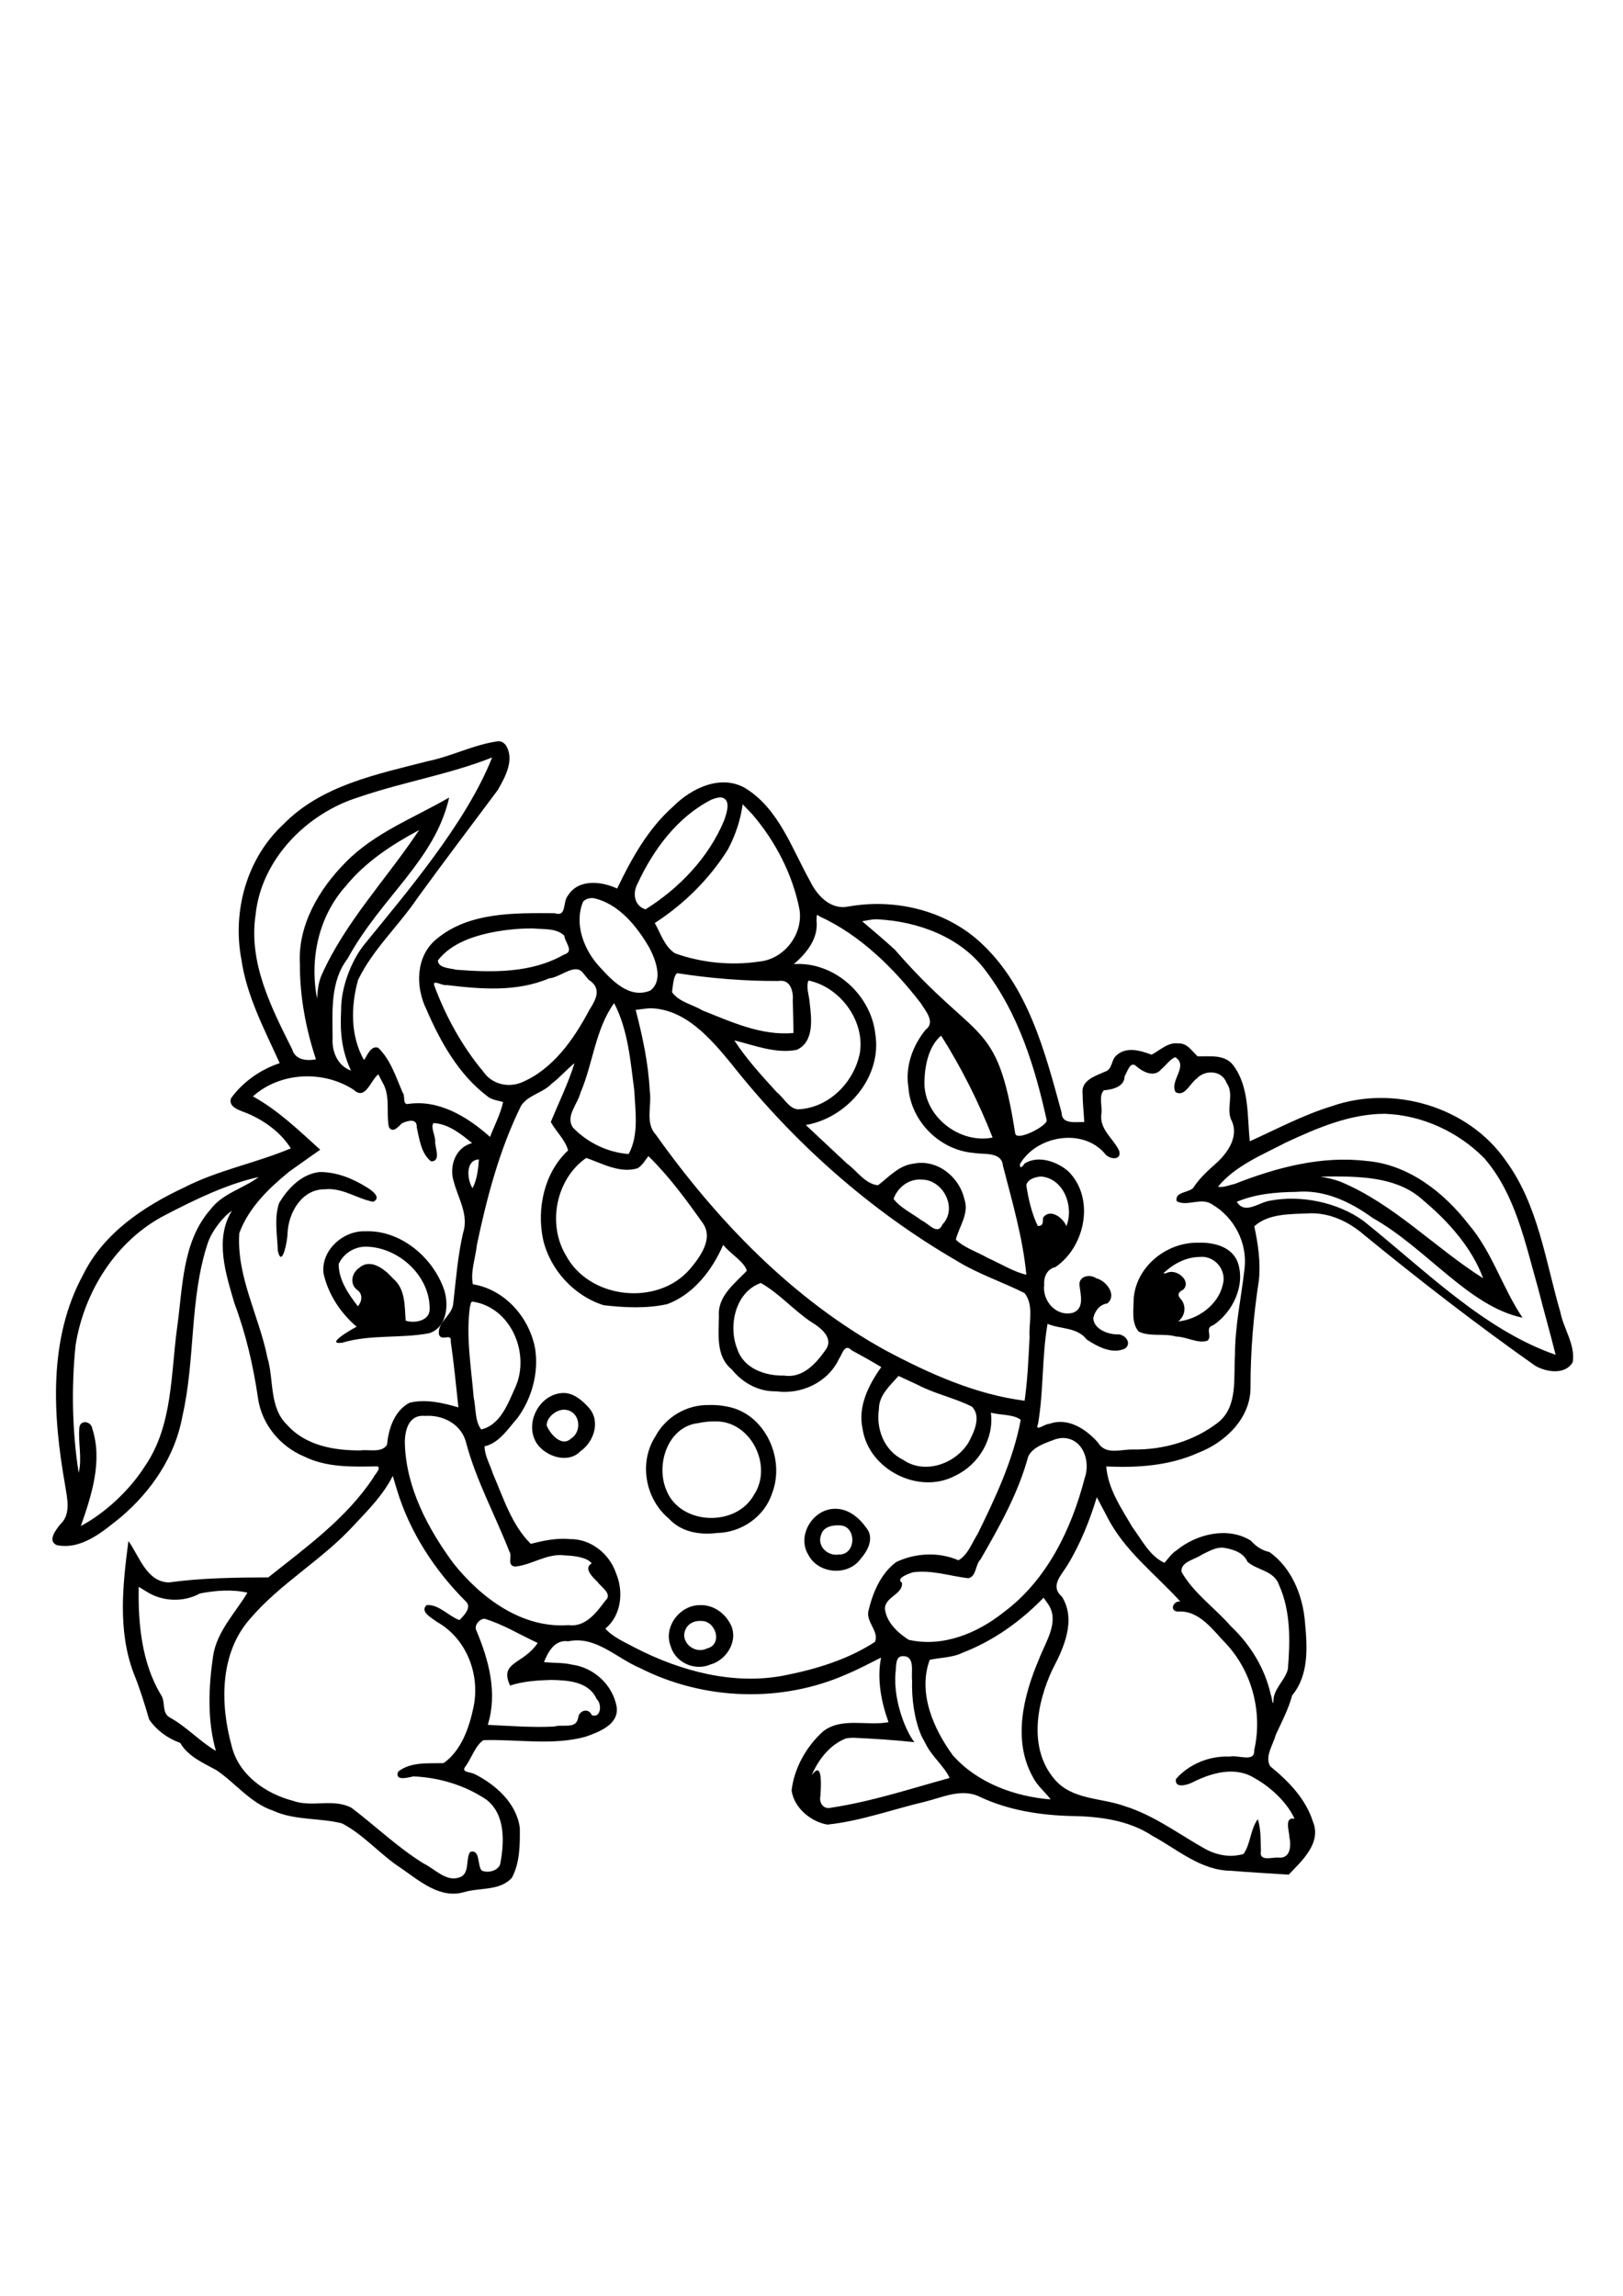 <?xml version="1.0" encoding="UTF-8" standalone="no"?>
<svg
   xmlns:dc="http://purl.org/dc/elements/1.1/"
   xmlns:cc="http://creativecommons.org/ns#"
   xmlns:rdf="http://www.w3.org/1999/02/22-rdf-syntax-ns#"
   xmlns:svg="http://www.w3.org/2000/svg"
   xmlns="http://www.w3.org/2000/svg"
   id="svg2629"
   version="1.1"
   viewBox="0 0 210 297"
   height="297mm"
   width="210mm">
  <title
     id="title3205">Two Easter Bunnies</title>
  <defs
     id="defs2623" />
  <g
     id="layer1">
    <path
       id="path3188"
       transform="scale(0.265)"
       d="m 243.746,361.852 c -0.175,-0.013 -0.352,-0.012 -0.533,0.002 -11.855,1.595 -22.674,7.382 -34.41,9.748 -24.792,6.378 -51.91,11.761 -70.512,30.877 -17.816,16.515 -24.925,42.333 -20.424,65.926 2.611,18.033 11.344,34.275 18.693,50.604 -9.323,3.054 -17.999,9.159 -23.75,17.119 -1.609,4.554 4.872,6.082 7.955,7.385 8.377,3.533 16.45,9.388 21.211,17.094 -17.067,7.204 -35.566,10.592 -52.199,19.158 -19.836,9.283 -39.331,22.366 -49.238,42.607 -16.989,31.261 -14.791,68.496 -8.791,102.402 0.982,6.476 3.163,14.302 -2.363,19.422 -1.995,2.529 -6.477,8.053 -1.59,10.119 12.101,2.381 22.496,-6.699 31.262,-13.723 14.902,-12.682 26.531,-29.724 30,-49.223 6.406,-27.791 3.381,-57.107 12.328,-84.355 1.997,-6.129 7.848,-13.437 11.803,-15.906 -8.524,13.828 -2.908,30.853 1.289,45.154 5.589,14.945 9.203,30.503 11.492,46.262 1.795,12.753 10.77,23.578 22.553,28.506 11.123,5.493 23.839,5.015 35.723,4.807 2.228,0.837 -1.536,4.202 -2.084,5.705 -13.195,19.82 -32.816,33.876 -51.174,48.508 -16.226,0.044 -32.529,0.252 -48.604,2.459 -10.927,-0.381 -14.357,-12.872 -19.674,-20.209 -2.8,21.255 -5.237,43.609 2.428,64.207 3.051,7.515 5.459,15.136 7.656,22.834 3.602,5.365 9.243,9.404 15.172,11.479 3.931,6.672 11.151,9.753 17.641,13.281 9.418,6.329 16.547,16.025 27.65,19.787 10.636,4.884 22.64,3.453 33.709,6.229 10.693,5.56 18.638,15.215 28.723,21.783 8.936,6.132 18.944,15.11 30.691,11.846 7.663,-2.377 17.867,-0.5 23.615,-7.178 3.891,-7.323 3.901,-16.178 3.809,-24.299 -1.602,-12.007 -11.826,-21.126 -22.164,-26.264 -1.918,-1.047 -6.91,-0.682 -4.254,-3.801 2.871,-4.071 4.834,-10.225 8.678,-12.705 16.499,-0.527 33.569,2.735 49.746,-1.639 6.557,-2.307 16.503,-5.948 15.287,-14.635 -1.945,-10.743 -11.105,-19.173 -21.887,-20.613 -4.471,-1.047 -9.087,-0.729 -13.611,-1.213 2.052,-5.109 5.334,-11.134 11.865,-10.166 13.381,-2.787 23.477,8.183 35.023,13.059 31.119,15.796 69.068,17.174 101.027,2.967 5.703,-2.379 11.148,-5.316 16.674,-8.068 -2.117,10.575 0.171,21.959 3.645,31.533 -10.4,1.959 -22.741,-2.509 -31.828,4.393 -8.225,7.359 -14.213,17.906 -15.5,28.922 1.179,8.455 9.3,15.274 17.48,16.676 16.163,-1.675 31.675,-7.4 47.449,-11.121 8.865,-2.16 18.373,-6.931 27.324,-2.268 13.967,6.471 29.284,8.841 44.568,9.207 13.589,0.213 27.855,2.047 39.299,9.643 12.26,6.621 23.728,17.014 38.555,17.09 9.327,0.805 18.682,1.241 28.021,1.887 6.442,-6.654 16.182,-15.481 11.855,-25.873 -3.525,-11.205 -11.985,-19.811 -20.861,-27.039 -2.793,-4.771 1.484,-10.532 2.688,-15.289 2.932,-6.344 6.221,-12.591 8.031,-19.314 8.323,-9.974 7.395,-23.847 6.242,-35.969 -1.067,-12.885 -6.541,-26.361 -17.338,-34.01 -3.626,-0.754 -6.61,-2.791 -9.088,-5.564 -11.156,-6.962 -26.426,-3.297 -36.137,4.652 -2.479,1.52 -4.332,4.285 -6.021,6.172 -7.195,-3.203 -11.112,-11.319 -15.643,-17.361 -5.376,-9.218 -11.971,-18.76 -12.773,-29.67 15.181,0.708 30.848,-0.324 44.918,-6.672 13.394,-5.149 25.836,-17.148 25.508,-32.406 0.008,-17.404 1.433,-34.592 4.086,-51.779 0.943,-8.85 -0.419,-17.833 -2.24,-26.371 6.846,-6.274 17.46,-5.908 26.24,-6.32 10.448,-0.581 20.043,4.075 27.795,10.861 26.98,22.048 54.585,43.411 83.061,63.488 5.404,3.184 14.776,4.661 18.389,-1.748 1.338,-8.488 -4.455,-16.217 -6.031,-24.334 -7.286,-24.926 -10.746,-52.145 -26.5,-73.781 -18.248,-26.562 -54.972,-37.399 -85.125,-26.807 -13.932,4.253 -26.813,11.167 -40.043,17.131 -1.264,-12.479 -0.162,-26.804 -8.201,-37.299 -4.215,-5.273 -11.459,-4.02 -17.268,-4.191 -2.713,-2.42 -4.948,-6.487 -9.34,-6.279 -5.228,-0.748 -9.032,3.465 -13.176,5.5 -5.449,-2.141 -12.674,-4.166 -17.441,0.646 -2.403,2.425 -1.556,6.642 -5.553,7.748 -4.532,2.054 -11.402,4.143 -10.652,10.492 0.045,4.683 0.573,9.346 0.83,14.02 -3.82,-0.249 -11.044,1.362 -11.039,-4.543 -8.152,-29.825 -16.445,-62.383 -40.387,-83.842 -17.124,-15.284 -41.479,-20.866 -63.838,-16.836 -8.661,1.681 -15.167,-5.369 -18.607,-12.404 -8.929,-15.968 -15.3,-35.378 -31.688,-45.434 -12.008,-6.891 -26.327,0.107 -35.158,8.973 -12.322,10.899 -20.341,25.449 -27.369,40.078 -7.525,-3.579 -18.868,-4.881 -23.979,3.361 -2.804,3.174 -0.389,10.663 -6.574,8.66 -19.547,-0.107 -41.874,-0.64 -57.746,12.703 -10.025,8.279 -10.273,23.084 -4.914,34.053 6.851,15.925 15.806,31.982 29.859,42.613 2.118,1.854 5.661,2.145 7.676,2.834 -1.305,5.93 -4.211,11.368 -6.377,17.01 -10.944,-9.788 -25.071,-18.49 -40.389,-16.039 -2.426,-0.129 -0.866,-4.061 -2.295,-5.613 -3.238,-7.534 -5.901,-16.116 -11.939,-21.873 -3.792,-1.304 -5.558,4.439 -6.934,5.992 -6.687,-11.8 -6.445,-26.352 -2.875,-39.121 7.213,-14.938 19.84,-26.385 29.051,-40.057 12.853,-17.672 26.078,-35.089 39.129,-52.6 3.674,-6.344 8.512,-15.166 3.811,-22.123 -0.797,-0.93 -1.862,-1.638 -3.084,-1.725 z m -3.459,7.918 c -12.588,31.897 -42.202,66.431 -61.959,90.76 -6.807,8.109 -11.931,21.839 -11.764,32.512 -0.593,11.043 0.23,19.591 4.789,29.578 -6.528,-2.312 -9.39,-9.354 -8.955,-15.779 -0.074,-13.001 -1.212,-27.806 7.316,-38.852 16.532,-30.272 42.586,-47.819 49.602,-78.666 -17.175,9.968 -36.385,17.143 -50.537,31.615 -12.978,13.054 -23.437,30.735 -22.352,49.734 -0.093,15.723 2.98,31.928 7.848,46.467 -4.52,0.871 -10.089,0.3 -11.568,-4.785 -10.182,-20.382 -21.41,-42.176 -17.922,-65.742 2.773,-27.213 25.136,-49.757 50.695,-57.555 21.222,-7.285 44.206,-11.091 64.807,-19.287 z m 111.91,19.512 c 5.003,0.942 2.551,7.76 1.439,11.047 -7.507,18.259 -22.007,33.301 -38.473,43.607 -5.644,-1.813 -6.382,-8.078 -3.787,-12.73 7.685,-16.535 19.424,-32.415 35.967,-40.828 1.538,-0.615 3.174,-1.168 4.854,-1.096 z m 10.416,3.338 c 1.547,1.606 3.094,3.212 4.641,4.818 11.204,13.035 19.718,29.249 23.098,46.48 1.945,12.214 -7.567,24.428 -19.764,25.508 -13.663,2.033 -28.066,0.593 -41.041,-4.055 -5.153,-3.386 -6.923,-9.644 -9.842,-14.783 14.242,-9.166 26.65,-21.485 35.67,-35.842 3.663,-6.886 6.206,-14.383 7.238,-22.127 z m -157.959,12.584 -0.562,0.826 -0.088,0.131 c -15.598,23.299 -35.498,44.095 -47.008,69.922 -1.571,3.597 -1.92,7.505 -2.188,11.363 -3.701,-19.382 0.711,-40.144 14.168,-55.049 9.582,-11.745 22.508,-20.141 35.678,-27.193 z m 84.439,33.211 c 0.233,-4.1e-4 0.464,0.007 0.691,0.029 12.455,2.712 21.3,13.902 27.338,24.332 3.057,5.904 6.905,15.995 0.316,20.832 -10.28,4.154 -18.707,-5.073 -24.83,-11.799 -7.562,-8.164 -12.367,-20.893 -7.92,-31.6 1.063,-1.274 2.776,-1.792 4.404,-1.795 z m 109.943,8.285 c 0.179,-0.044 0.459,0.099 0.896,0.537 20.117,9.177 36.499,25.421 49.775,42.65 2.107,3.563 7.238,9.1 2.254,12.785 -6.405,7.889 -10.068,18.016 -8.41,28.223 1.214,16.547 15.324,30.578 31.822,31.924 4.924,0.893 13.676,-0.734 14.309,6.184 4.486,17.476 9.757,35.291 11.438,53.266 -5.847,-1.216 -12.807,-5.514 -18.838,-8.176 -5.084,-2.934 -11.565,-5.001 -15.578,-8.926 1.579,-6.507 6.693,-12.787 4.135,-19.861 -2.435,-10.907 -13.401,-19.59 -24.73,-17.244 -7.188,0.785 -12.061,6.498 -17.404,10.549 -6.299,-0.591 -10.423,-7.206 -15.219,-10.654 -6.688,-6.216 -13.348,-12.501 -20.027,-18.756 20.197,-3.443 37.258,-23.458 33.936,-44.344 -2.092,-19.298 -20.166,-35.543 -39.793,-34.205 6.288,-5.403 12.199,-12.649 11.043,-21.514 0.229,-0.498 -0.145,-2.305 0.393,-2.438 z m 29.279,2.078 c 19.701,1.007 40.475,8.476 52.664,24.725 16.317,21.287 24.405,47.568 30.084,73.338 0.52,2.707 -15.01,10.763 -15.389,6.352 -8.913,-56.998 -18.121,-42.813 -58.773,-89.611 -5.193,-4.751 -10.568,-9.298 -15.949,-13.834 2.433,-0.466 4.87,-1.003 7.363,-0.969 z m -168.035,4.471 c 5.004,0.493 11.429,-0.265 15.254,3.527 0.162,3.171 5.181,7.741 -0.176,9.242 -15.997,9.129 -34.828,8.743 -52.678,7.379 -2.813,-0.79 -8.828,-0.744 -8.869,-4.559 6.82,-8.831 18.646,-12.347 29.203,-14.209 5.7,-0.955 11.486,-1.427 17.266,-1.381 z m 20.863,19.914 c 1.305,0.004 2.478,0.475 3.438,1.719 0.953,1.142 1.906,2.284 2.859,3.426 6.465,4.186 3.702,9.43 0.303,14.746 -7.537,14.257 -17.821,29.071 -33.303,35.461 -6.712,2.644 -14.48,0.582 -18.531,-5.459 -10.281,-12.299 -18.18,-26.73 -23.768,-41.643 -1.437,-3.748 3.829,-0.003 5.928,-0.535 16.672,1.982 34.225,3.495 50.092,-3.295 3.982,-0.233 9.069,-4.433 12.982,-4.42 z m 49.441,1.904 c 16.371,2.562 32.901,3.894 49.477,3.822 6.017,-0.997 7.373,5.19 7.025,9.732 0.181,5.215 0.229,10.434 0.348,15.65 -15.6,1.487 -30.441,-5.458 -44.449,-11.006 -4.814,-2.906 -11.586,-4.175 -14.861,-8.936 0.461,-2.828 0.547,-7.614 2.461,-9.264 z m 64.16,3.629 0.207,0.008 c 15.307,3.299 27.333,19.55 24.918,35.186 -2.782,14.415 -15.094,26.998 -30.193,27.65 -4.484,-0.26 -7.045,-5.793 -10.436,-8.377 -7.351,-8.069 -14.716,-16.081 -20.709,-25.283 9.855,2.422 20.195,6.593 30.441,4.643 8.651,-3.871 7.308,-15.253 6.365,-23.008 -0.216,-3.444 -1.918,-7.754 -0.594,-10.818 z m -94.941,11.041 0.182,0.221 c 6.719,12.985 7.856,28.248 9.74,42.617 0.492,10.161 2.268,21.511 -2.76,30.777 -10.09,-0.665 -20.177,-5.561 -27.172,-12.848 -3.892,-5.501 2.305,-11.582 3.627,-17.037 6.167,-14.356 7.156,-30.738 16.383,-43.73 z m 17.934,2.463 c 16.947,0.485 29.131,14.687 39.113,26.801 30.402,38.571 67.87,71.933 110.432,96.57 10.429,6.41 22.162,10.224 33.002,15.699 4.697,5.954 1.933,14.632 2.414,21.604 -0.521,10.287 -0.989,20.926 -2.414,30.92 -23.854,-3.035 -46.492,-13.201 -67.631,-24.432 -45.543,-25.007 -82.553,-63.438 -112.518,-105.568 -5.284,-5.731 -1.744,-14.302 -2.9,-21.48 -0.672,-13.337 -3.523,-26.425 -6.857,-39.316 2.453,-0.248 4.891,-0.727 7.359,-0.797 z m 141.779,13.363 c 9.869,15.592 18.355,32.487 25.135,49.766 -16.198,3.231 -33.791,-10.438 -33.285,-27.371 0.179,-7.746 2.042,-17.251 8.15,-22.395 z m 114.285,10.512 c 6.778,4.251 -2.942,11.537 0.217,17.1 4.552,2.447 7.031,-4.393 10.182,-6.543 4.136,-4.574 12.393,-4.237 14.689,1.982 3.836,5.483 -0.152,11.911 2.137,17.77 4.306,8.055 -1.532,16.372 -7.111,21.389 -4.159,3.688 -8.444,7.608 -11.373,12.201 -2.481,2.381 -9.13,1.873 -7.975,6.465 5.18,2.704 11.935,-2.099 17.166,1.451 10.954,6.362 17.499,18.988 15.906,31.652 -1.559,13.895 -4.659,27.741 -4.641,41.898 -0.77,10.967 1.555,25.003 -8.1,32.863 -11.755,9.14 -26.664,13.499 -41.516,13.307 -6.109,-0.225 -13.482,2.982 -17.309,-3.436 -5.814,-6.556 -14.613,-12.372 -23.688,-9.094 -2.002,-0.177 -7.347,4.312 -5.551,0.037 2.778,-16.117 1.857,-32.951 4.646,-48.846 6.353,2.657 14.512,1.573 19.076,7.611 5.259,3.479 12.683,7.482 18.896,4.359 3.421,-2.817 -0.418,-7.156 -4.01,-6.84 -4.599,0.038 -11.588,-2.735 -11.617,-8.018 0.804,-3.54 3.192,-6.594 6.83,-7.078 4.964,-4.1 -0.574,-11.153 -5.445,-12.311 -3.106,-2.151 -8.608,-1.053 -8.137,3.508 0.545,4.485 2.512,11.373 -3.23,13.357 -8.154,2.095 -15.09,-5.897 -13.982,-13.74 -0.322,-3.934 1.551,-7.704 5.508,-8.588 14.584,-9.953 19.378,-33.655 6.25,-46.73 -5.516,-4.801 -14.752,-8.025 -21.387,-3.783 -0.817,1.424 -2.528,3.053 -2.172,0.166 7.994,-13.683 30.35,-17.722 41.24,-5.213 1.88,2.989 8.532,3.911 7.17,-1.143 -2.848,-6.15 -9.732,-10.373 -8.707,-18.053 0.565,-3.543 -1.456,-8.794 1.225,-11.521 4.183,-0.352 10.077,-1.67 10.133,-6.904 1.198,-1.72 2.741,-7.902 5.799,-4.754 3.302,2.823 8.751,5.575 12.16,1.293 2.265,-1.831 4.043,-4.654 6.719,-5.816 z m -293.35,2.963 -0.207,0.801 c -3.027,9.528 -7.51,18.593 -11.303,27.896 2.566,4.711 7.154,8.791 8.432,13.883 -11.619,10.735 -15.429,28.398 -12.184,43.547 3.409,14.717 15.155,27.51 29.562,32.002 10.262,1.185 20.999,1.727 31.143,-0.551 12.893,-4.879 21.847,-16.612 27.213,-28.9 3.359,4.227 10.506,8.407 11.533,12.66 -5.858,6.177 -14.305,12.375 -13.617,21.971 -0.076,8.929 -1.62,19.823 6.283,26.174 5.274,6.572 13.054,10.881 21.607,10.686 12.273,1.704 25.326,-4.324 30.693,-15.76 1.638,-2.283 2.751,-7.853 6.141,-4.314 4.859,2.62 9.768,5.351 14.549,8.23 -6.149,8.674 -11.53,19.154 -9.137,30.127 2.97,19.965 27.533,32.412 45.336,22.875 11.42,-5.408 18.927,-18.041 17.328,-30.73 4.569,1.256 11.151,0.735 14.566,3.502 -3.679,19.541 -12.269,37.818 -20.992,55.615 -2.814,4.357 -4.794,10.337 -9.422,12.943 -9.472,-4.183 -21.1,-3.61 -30.375,0.852 -7.662,5.635 -11.569,15.221 -13.664,24.203 -0.88,5.314 5.369,9.759 3.289,14.766 -13.217,8.626 -28.793,13.357 -44.232,16.389 -24.791,4.881 -50.859,-2.139 -72.896,-13.523 -5.023,-2.712 -10.805,-5.13 -14.514,-9.311 7.848,-6.571 9.002,-18.03 5.209,-27.076 -3.26,-9.503 -12.25,-16.786 -22.51,-16.645 -6.444,-0.64 -13.085,0.759 -19.102,2.324 -9.37,-9.225 -13.378,-22.486 -18.531,-34.309 -1.341,-4.276 -4.11,-9.037 -4.045,-13.314 7.128,-1.557 11.508,-8.661 16.066,-13.82 6.988,-9.487 10.423,-22.014 8.639,-33.715 -2.723,-15.277 -14.771,-29.041 -30.42,-31.562 -1.265,-6.099 1.313,-12.993 1.947,-19.174 4.896,-23.214 11.025,-46.613 21.621,-68.029 3.508,-5.297 10.606,-6.144 14.904,-10.736 3.988,-2.997 7.24,-6.822 11.088,-9.975 z m -95.742,5.398 c 0.659,1.273 1.318,2.547 1.977,3.82 4.098,6.735 1.77,14.675 3.174,21.898 1.997,3.395 4.694,-0.302 6.377,-1.766 2.427,-1.22 7.517,-2.746 7.23,1.85 1.316,5.76 2.111,12.877 7.002,16.709 4.886,0.112 2.078,-6.514 1.996,-9.332 0.386,-2.685 -2.483,-7.576 -0.754,-9.357 7.297,0.362 13.512,5.451 18.824,9.781 -8.226,2.005 -11.437,11.5 -8.926,18.965 2.187,8.178 7.362,16.142 4.488,24.895 -2.629,11.31 -3.47,22.918 -4.795,34.381 -0.366,5.835 -8.168,9.385 -6.906,15.369 1.323,3.321 6.167,-1.186 5.693,3.246 1.519,10.676 2.595,21.432 3.729,32.154 -7.569,-2.229 -16.048,-4.204 -23.861,-2.256 -7.371,3.856 -10.28,12.684 -10.961,20.441 -2.514,4.2 -8.845,2.224 -12.969,2.82 -12.893,0.074 -26.767,-2.333 -35.77,-12.406 -8.99,-8.586 -6.403,-22.06 -9.715,-32.996 -4.111,-20.368 -15.079,-39.531 -13.715,-60.648 4.58,-12.424 14.345,-21.835 24.404,-30.066 5.008,-3.603 10.08,-7.117 15.113,-10.686 -10.356,-9.347 -20.567,-19.289 -32.85,-26.021 13.241,-11.941 34.437,-12.907 49.268,-3.18 5.646,5.279 8.084,-4.511 11.945,-7.615 z m 491.547,19.291 c 18.055,0.626 35.894,8.845 48.5,21.736 15.187,17.461 19.997,41.566 26.236,63.441 2.767,10.838 5.851,21.65 8.562,32.467 -35.181,-12.204 -63.821,-41.411 -93.75,-65.299 -12.658,-9.244 -30.912,-12.809 -45.637,-9.932 -5.365,0.673 -12.305,7.039 -16.285,0.555 9.067,-3.849 19.222,-4.739 28.998,-4.848 13.735,-1.259 26.503,4.859 37.328,12.723 26.506,14.898 46.929,43.25 73.24,48.711 -0.062,-0.082 -0.124,-0.164 -0.197,-0.232 -9.713,-14.473 -14.662,-31.85 -26.117,-45.287 -12.248,-15.819 -29.57,-29.419 -50.16,-31.035 -21.898,-2.59 -43.704,3.234 -63.941,11.166 -2.547,0.574 -6.058,2.047 -8.32,1.396 8.499,-10.27 21.543,-15.479 33.131,-21.535 15.289,-7.094 31.304,-14.041 48.412,-14.027 z m -359.654,20.674 c 9.994,9.714 18.449,21.273 26.557,32.709 5.346,7.652 -1.405,16.555 -6.344,22.49 -15.871,18.293 -49.266,14.596 -60.58,-6.928 -9.137,-15.373 -4.637,-37.261 10.018,-47.412 7.833,2.756 16.502,7.673 25.043,5.057 2.345,-1.297 3.824,-4.154 5.307,-5.916 z M 233.82,566 c -0.248,4.57 -1.038,10.419 -3.125,14.01 -2.583,-3.912 -3.652,-13.722 3.125,-14.01 z m -77.789,6.162 c -8.682,0.884 -15.6,8.033 -19.785,15.225 -2.463,7.446 -0.839,15.689 -0.596,23.266 2.081,8.959 4.793,-5.408 4.746,-8.639 0.432,-10.075 7.001,-21.592 18.295,-21.436 8.533,-0.878 15.617,4.622 23.561,6.107 4.333,-2.157 -1.007,-5.778 -3.287,-7.141 -6.81,-4.278 -14.785,-7.479 -22.934,-7.383 z m 495.209,2.15 c 15.102,0.038 31.914,0.771 43.684,11.672 12.275,10.22 23.906,23.377 29.232,38.027 -23.69,-14.979 -43.541,-36.261 -69.721,-47.162 -3.15,-1.142 -6.421,-1.968 -9.75,-2.365 2.182,-0.141 4.369,-0.158 6.555,-0.172 z m -142.627,0.059 c 10.954,1.132 15.844,14.88 12.059,24.201 -1.551,-4.088 -7.978,-8.877 -11.355,-4.152 -0.291,1.941 0.412,4.044 -2.582,4.09 -2.876,-5.795 -4.647,-13.217 -5.613,-19.92 0.454,-2.918 4.95,-4.303 7.492,-4.219 z m -382.297,0.221 c -7.534,5.668 -17.669,7.936 -23.637,15.934 -13.797,15.79 -13.435,38.102 -16.209,57.674 -3.115,22.754 -2.089,47.691 -15.633,67.436 -7.622,12.053 -19.797,23.199 -31.357,29.312 5.254,-15.026 10.731,-31.836 5.555,-47.631 -0.543,-3.56 -5.892,-4.417 -6.289,-0.344 -0.679,7.325 1.438,14.76 -0.328,22.008 -3.191,-20.427 -3.608,-41.532 -1.525,-62.186 4.13,-26.214 19.804,-51.308 43.865,-63.684 14.441,-7.487 30.011,-15.093 45.559,-18.52 z m 322.637,1.209 c 0.384,-0.003 0.77,0.011 1.16,0.043 10.355,0.042 17.663,14.051 10.064,21.891 -2.375,5.681 -6.801,-0.559 -10.039,-1.857 -4.503,-3.432 -10.647,-6.26 -13.842,-10.621 1.903,-5.352 6.902,-9.403 12.656,-9.455 z M 179.938,601.061 c -0.518,-0.004 -1.039,0.004 -1.561,0.023 -10.896,-0.422 -21.822,9.41 -20.393,20.619 2.262,10.153 8.275,19.259 16.164,25.955 -2.979,1.553 -15.741,8.985 -6.959,7.797 13.692,-4.114 28.279,-1.976 42.209,-4.578 9.274,-2.74 10.107,-15.219 6.863,-22.842 -5.7,-14.582 -20.255,-26.817 -36.324,-26.975 z m 406.438,5.576 c -0.474,-0.002 -0.943,0.008 -1.406,0.027 -15.285,-0.297 -30.119,11.515 -31.42,27.092 0.015,5.32 -1.325,11.971 2.441,16.287 5.576,2.689 12.324,0.691 18.248,2.43 5.02,0.034 10.434,3.553 15.305,2.023 2.609,-2.193 -1.553,-6.379 2.836,-7.551 9.537,-6.366 15.882,-19.532 11.945,-30.801 -2.799,-7.217 -10.842,-9.483 -17.949,-9.506 z m -407.418,1.957 c 15.794,0.383 30.944,14.226 30.836,30.377 0.112,5.9 -7.508,7.192 -11.727,5.73 -0.542,-7.106 -0.021,-15.383 -6.109,-20.521 -3.859,-4.342 -10.886,-10.195 -16.539,-5.268 -3.597,2.409 -4.854,7.665 -1.191,10.654 3.057,2.05 2.611,5.576 0.527,8.131 -4.598,-5.883 -9.475,-12.992 -9.387,-20.668 2.403,-5.203 7.831,-8.585 13.59,-8.436 z m 408.047,4.953 c 6.803,0.132 12.05,6.993 9.998,13.76 -2.251,9.708 -12.118,16.856 -21.727,17.773 3.431,-2.685 4.131,-7.507 1.289,-10.91 -1.986,-1.937 -1.13,-3.546 1.102,-4.539 4.311,-4.178 -2.995,-10.232 -7.5,-8.396 -2.501,0.896 -2.579,0.509 -0.471,-1.113 4.412,-3.788 10.047,-6.422 15.93,-6.51 0.466,-0.053 0.925,-0.073 1.379,-0.064 z m -215.521,12.777 c 9.028,5.082 16.036,13.332 24.707,19.096 4.593,2.776 11.247,7.898 6.773,13.748 -4.59,6.583 -11.196,13.795 -20.107,12.348 -9.291,0.228 -19.779,-3.433 -22.9,-13.045 -4.53,-11.287 -0.883,-27.806 11.527,-32.146 z m -140.83,9.078 c 0.136,-0.011 0.293,0.008 0.475,0.072 18.616,3.038 27.93,25.648 20.371,42.055 -3.561,7.813 -7.203,18.115 -16.543,20.285 -3.182,-4.126 -2.533,-10.554 -3.66,-15.527 -1.234,-14.781 -3.859,-29.813 -1.854,-44.354 0.337,-0.698 0.26,-2.445 1.211,-2.531 z m 208.059,36.299 c 3.21,1.487 6.419,2.974 9.629,4.461 8.365,4.376 17.81,6.273 26.164,10.502 4.843,4.798 1.038,12.594 -1.715,17.695 -6.442,10.302 -21.256,15.589 -31.828,8.277 -9.203,-4.464 -13.296,-14.967 -11.818,-24.752 -0.034,-6.814 5.47,-11.484 9.568,-16.184 z m -163.66,8.318 c -11.749,0.282 -19.36,15.048 -12.859,24.773 4.46,6.338 15.208,9.917 21.223,3.664 6.644,-4.649 9.936,-14.721 4.059,-21.287 -3.113,-3.479 -7.452,-7.249 -12.422,-7.15 z m 73.17,5.863 c -0.766,-0.019 -1.532,-0.011 -2.297,0.016 -10.728,-0.141 -20.871,5.838 -25.916,15.303 -8.225,12.68 -4.969,30.568 6.555,40.119 5.962,6.593 15.105,8.115 23.543,7.039 11.938,-0.205 23.203,-7.952 26.896,-19.434 6.538,-16.848 -3.499,-38.926 -21.941,-42.27 -2.249,-0.471 -4.543,-0.72 -6.84,-0.771 z m -73.02,2.295 c 0.258,-0.008 0.514,0.003 0.764,0.033 7.207,0.654 8.534,10.504 2.848,14.057 -4.55,4.345 -10.16,-2.193 -11.875,-6.311 -0.178,-3.886 4.394,-7.692 8.264,-7.779 z m -66.045,2.973 c 8.245,0.03 16.36,4.704 18.428,13.156 4.906,18.44 14.144,35.241 21.041,52.92 1.77,2.339 -1.416,7.072 2.906,7.543 8.284,-0.824 15.571,-6.622 24.262,-5.471 4.293,0.142 10.846,0.877 13.123,3.9 -4.292,2.404 0.735,7.015 2.875,9.076 1.684,2.592 7.518,5.836 3.779,9.109 -4.345,5.883 -9.765,13.091 -18.059,11.965 -22.737,1.667 -42.707,-13.327 -56.184,-30.268 -12.456,-16.931 -22.985,-36.835 -23.648,-58.197 -0.138,-6.324 1.683,-14.429 9.828,-13.678 0.549,-0.04 1.099,-0.059 1.648,-0.057 z m 140.467,2.736 c 17.184,-0.015 27.804,21.821 18.531,35.832 -8.832,15.973 -36.187,14.873 -42.857,-2.418 -5.206,-12.419 0.772,-30.84 15.586,-32.576 2.872,-0.571 5.807,-0.943 8.74,-0.838 z m 168.809,8.121 c 0.345,-0.019 0.691,-0.023 1.037,0 9.599,0.476 13.025,11.749 10.131,19.623 -6.479,24.964 -18.463,49.827 -39.684,65.537 -12.823,10.188 -29.69,17.124 -46.238,13.342 -5.282,-3.367 -10.976,-8.651 -11.588,-15.197 4e-5,-5.821 8.91,-7.026 8.311,-12.629 -3.257,-2.266 3.26,-4.402 5.201,-5.113 9.26,-1.326 18.197,1.842 27.176,2.885 4.074,-0.889 3.318,-6.527 5.949,-9.146 9.226,-15.989 18.491,-32.419 23.326,-50.334 2.373,-4.812 8.588,-6.558 13.322,-8.404 0.997,-0.273 2.022,-0.502 3.057,-0.562 z m -326.66,18.479 c 0.659,2.196 1.318,4.392 1.977,6.588 6.264,20.824 18.436,39.474 33.754,54.768 3.069,2.938 -1.295,7.17 -3.195,9.041 -5.373,-1.984 -9.977,-7.732 -15.984,-7.338 -3.587,3.25 2.704,6.381 4.898,8.146 14.624,8.115 21.432,25.954 17.896,42.064 -2.12,9.91 -5.97,20.913 -14.514,26.947 -7.406,0.257 -15.88,-0.784 -22.186,4.139 -1.878,4.922 5.026,2.811 7.516,2.344 12.56,0.561 25.232,4.338 35.645,11.424 9.381,7.34 8.659,20.983 6.625,31.492 -1.133,3.299 -6.391,4.495 -9.121,2.943 -2.075,-2.702 -0.55,-10.378 -5.48,-9.027 -2.519,3.614 0.135,10.934 -5.578,12.584 -6.379,1.992 -11.755,-4.269 -17.076,-6.838 -12.673,-7.796 -23.449,-18.235 -35.287,-27.217 -8.835,-4.76 -19.297,-0.084 -28.586,-3.438 -13.45,-3.498 -26.608,-12.707 -29.99,-26.877 -5.642,-20.418 -5.807,-45.05 8.822,-61.76 14.928,-17.645 35.649,-29.046 51.145,-46.166 6.926,-7.329 14.164,-14.711 18.721,-23.82 z m 343.762,10.412 c 1.653,3.132 3.306,6.264 4.959,9.396 8.342,16.672 23.597,28.079 35.834,41.547 -3.514,-0.543 -5.461,4.662 -1.229,4.877 10.607,-0.739 17.259,9.271 23.803,15.979 12.72,13.831 17.608,33.677 13.469,51.773 0.359,6.177 -7.956,2.043 -11.98,3.055 -9.735,-0.475 -19.87,3.62 -26.227,10.965 -0.762,4.842 5.733,2.837 8.125,1.584 9.253,-4.633 20.821,-8.009 30.285,-2.021 8.019,4.404 16.099,12.152 19.506,19.828 -5.16,-1.125 -2.563,6.145 -2.521,8.914 0.892,4.087 0.648,10.531 -5.189,10.029 -2.824,-0.35 -9.733,2.24 -8.707,-3.131 -0.214,-5.246 0.105,-10.545 -1.523,-15.615 -3.715,5.048 -3.436,11.944 -6.963,16.967 -6.279,1.893 -12.835,0.7 -18.58,-2.367 -12.862,-7.171 -24.99,-16.451 -39.328,-20.934 -11.593,-4.232 -25.946,-2.952 -34.541,-13.352 -12.708,-15.086 -8.513,-37.078 -0.816,-53.486 5.577,-10.554 11.646,-24.056 4.617,-35.422 -6.032,-5.276 -0.37,-10.381 2.734,-15.523 6.271,-10.291 10.744,-21.57 14.273,-33.062 z m -127.523,5.66 c -10.906,-0.273 -19.162,12.937 -13.357,22.412 4.869,9.502 19.545,10.655 25.691,1.834 3.598,-4.065 6.644,-10.273 2.52,-15.115 -3.337,-4.777 -8.752,-9.197 -14.854,-9.131 z m 0.451,8.062 c 0.436,-0.015 0.866,-0.015 1.281,0.008 8.646,-0.086 8.496,14.471 -0.086,14.234 -5.606,1.016 -11.041,-4.241 -8.625,-9.922 1.007,-3.158 4.378,-4.207 7.43,-4.318 z m 188.029,10.893 c 0.232,-0.003 0.465,0.004 0.699,0.019 4.645,0.729 9.931,2.225 11.924,6.934 4.921,4.234 12.937,4.196 15.396,11.291 5.749,12.79 5.448,27.409 4.312,41.08 -1.412,5.696 -7.241,9.661 -7.074,15.941 -0.396,2.241 -0.756,-2.628 -1.25,-3.418 -2.873,-12.921 -9.952,-24.432 -19.51,-33.49 -7.822,-8.941 -18.134,-16.067 -24.078,-26.479 -0.678,-5.012 6.778,-6.092 9.893,-8.463 3.074,-1.405 6.213,-3.369 9.688,-3.414 z m -528.766,19.133 3.557,2.168 c 7.822,5.089 18.156,5.54 26.342,1.074 7.608,-1.487 15.685,-2.075 23.195,-0.4 -5.977,9.981 -14.954,18.918 -16.777,30.951 -2.247,15.283 -2.888,31.342 1.367,46.301 -8.036,-4.716 -14.333,-11.853 -22.564,-16.336 -4.162,-2.479 -1.76,-7.714 -4.389,-11.221 -9.229,-15.49 -11.104,-34.608 -10.73,-52.537 z m 441.828,5.299 c 0.632,0.902 1.264,1.803 1.896,2.705 6.403,8.649 -1.028,18.921 -4.143,27.305 -7.602,17.836 -13.083,39.706 -2.912,57.686 1.977,4.116 6.998,8.27 8.557,10.791 -17.503,-1.396 -35.81,-8.057 -47.727,-21.543 -9.51,-13.006 -17.178,-30.576 -11.277,-46.596 5.218,-1.18 11.054,-0.995 16.102,-3.51 15.028,-5.763 28.341,-15.321 39.504,-26.838 z m -167.602,3.635 c -9.928,-0.156 -18.202,10.576 -14.496,20.043 2.33,8.104 11.895,12.287 19.531,8.906 8.514,-2.381 14.262,-12.971 8.99,-20.84 -2.852,-4.854 -8.314,-8.297 -14.025,-8.109 z M 236.625,790.242 c 9.095,2.712 17.298,7.858 25.902,11.799 -6.957,10.564 -18.984,9.11 -13.467,20.799 6.345,-2.099 13.397,-2.554 19.941,-2.744 8.179,0.167 18.474,0.663 22.336,9.365 2.736,2.378 2.052,9.585 -2.418,7.826 -1.45,-3.704 -6.269,-2.34 -6.623,1.293 -0.955,5.784 -7.754,2.973 -11.668,4.27 -10.858,0.555 -21.598,-0.31 -32.457,-0.818 4.891,-15.743 0.379,-31.956 -5.607,-46.125 -1.211,-2.504 1.623,-5.698 4.061,-5.664 z m 104.631,1.057 c 0.35,-0.015 0.7,-0.011 1.045,0.012 7.264,-0.26 10.779,11.566 2.805,13.457 -6.289,3.032 -13.766,-3.696 -10.006,-10.031 1.236,-2.19 3.707,-3.32 6.156,-3.438 z m 99.326,17.207 c 6.475,-0.347 4.188,7.79 4.771,11.691 -0.331,8.984 1.182,19.512 4.445,26.959 -0.032,-0.026 -0.06,-0.056 -0.092,-0.082 l 2.168,4.039 c 2.924,6.213 9.206,11.099 11.775,16.836 -19.191,5.313 -38.169,11.536 -57.805,14.514 -3.636,0.989 -6.018,-2.19 -5.281,-5.656 1.665,-22.167 -5.279,-7.521 -3.896,-10.998 3.139,-6.978 8.575,-14.107 16.336,-17.145 1.211,-0.257 2.452,-0.315 3.686,-0.332 9.879,0.443 20.056,1.088 29.816,2.152 -3.357,-3.854 -10.474,-19.182 -9.275,-33.928 0.487,-2.343 -0.33,-7.991 3.352,-8.051 z"
       style="fill:#000000;stroke-width:2.03" />
  </g>
</svg>
